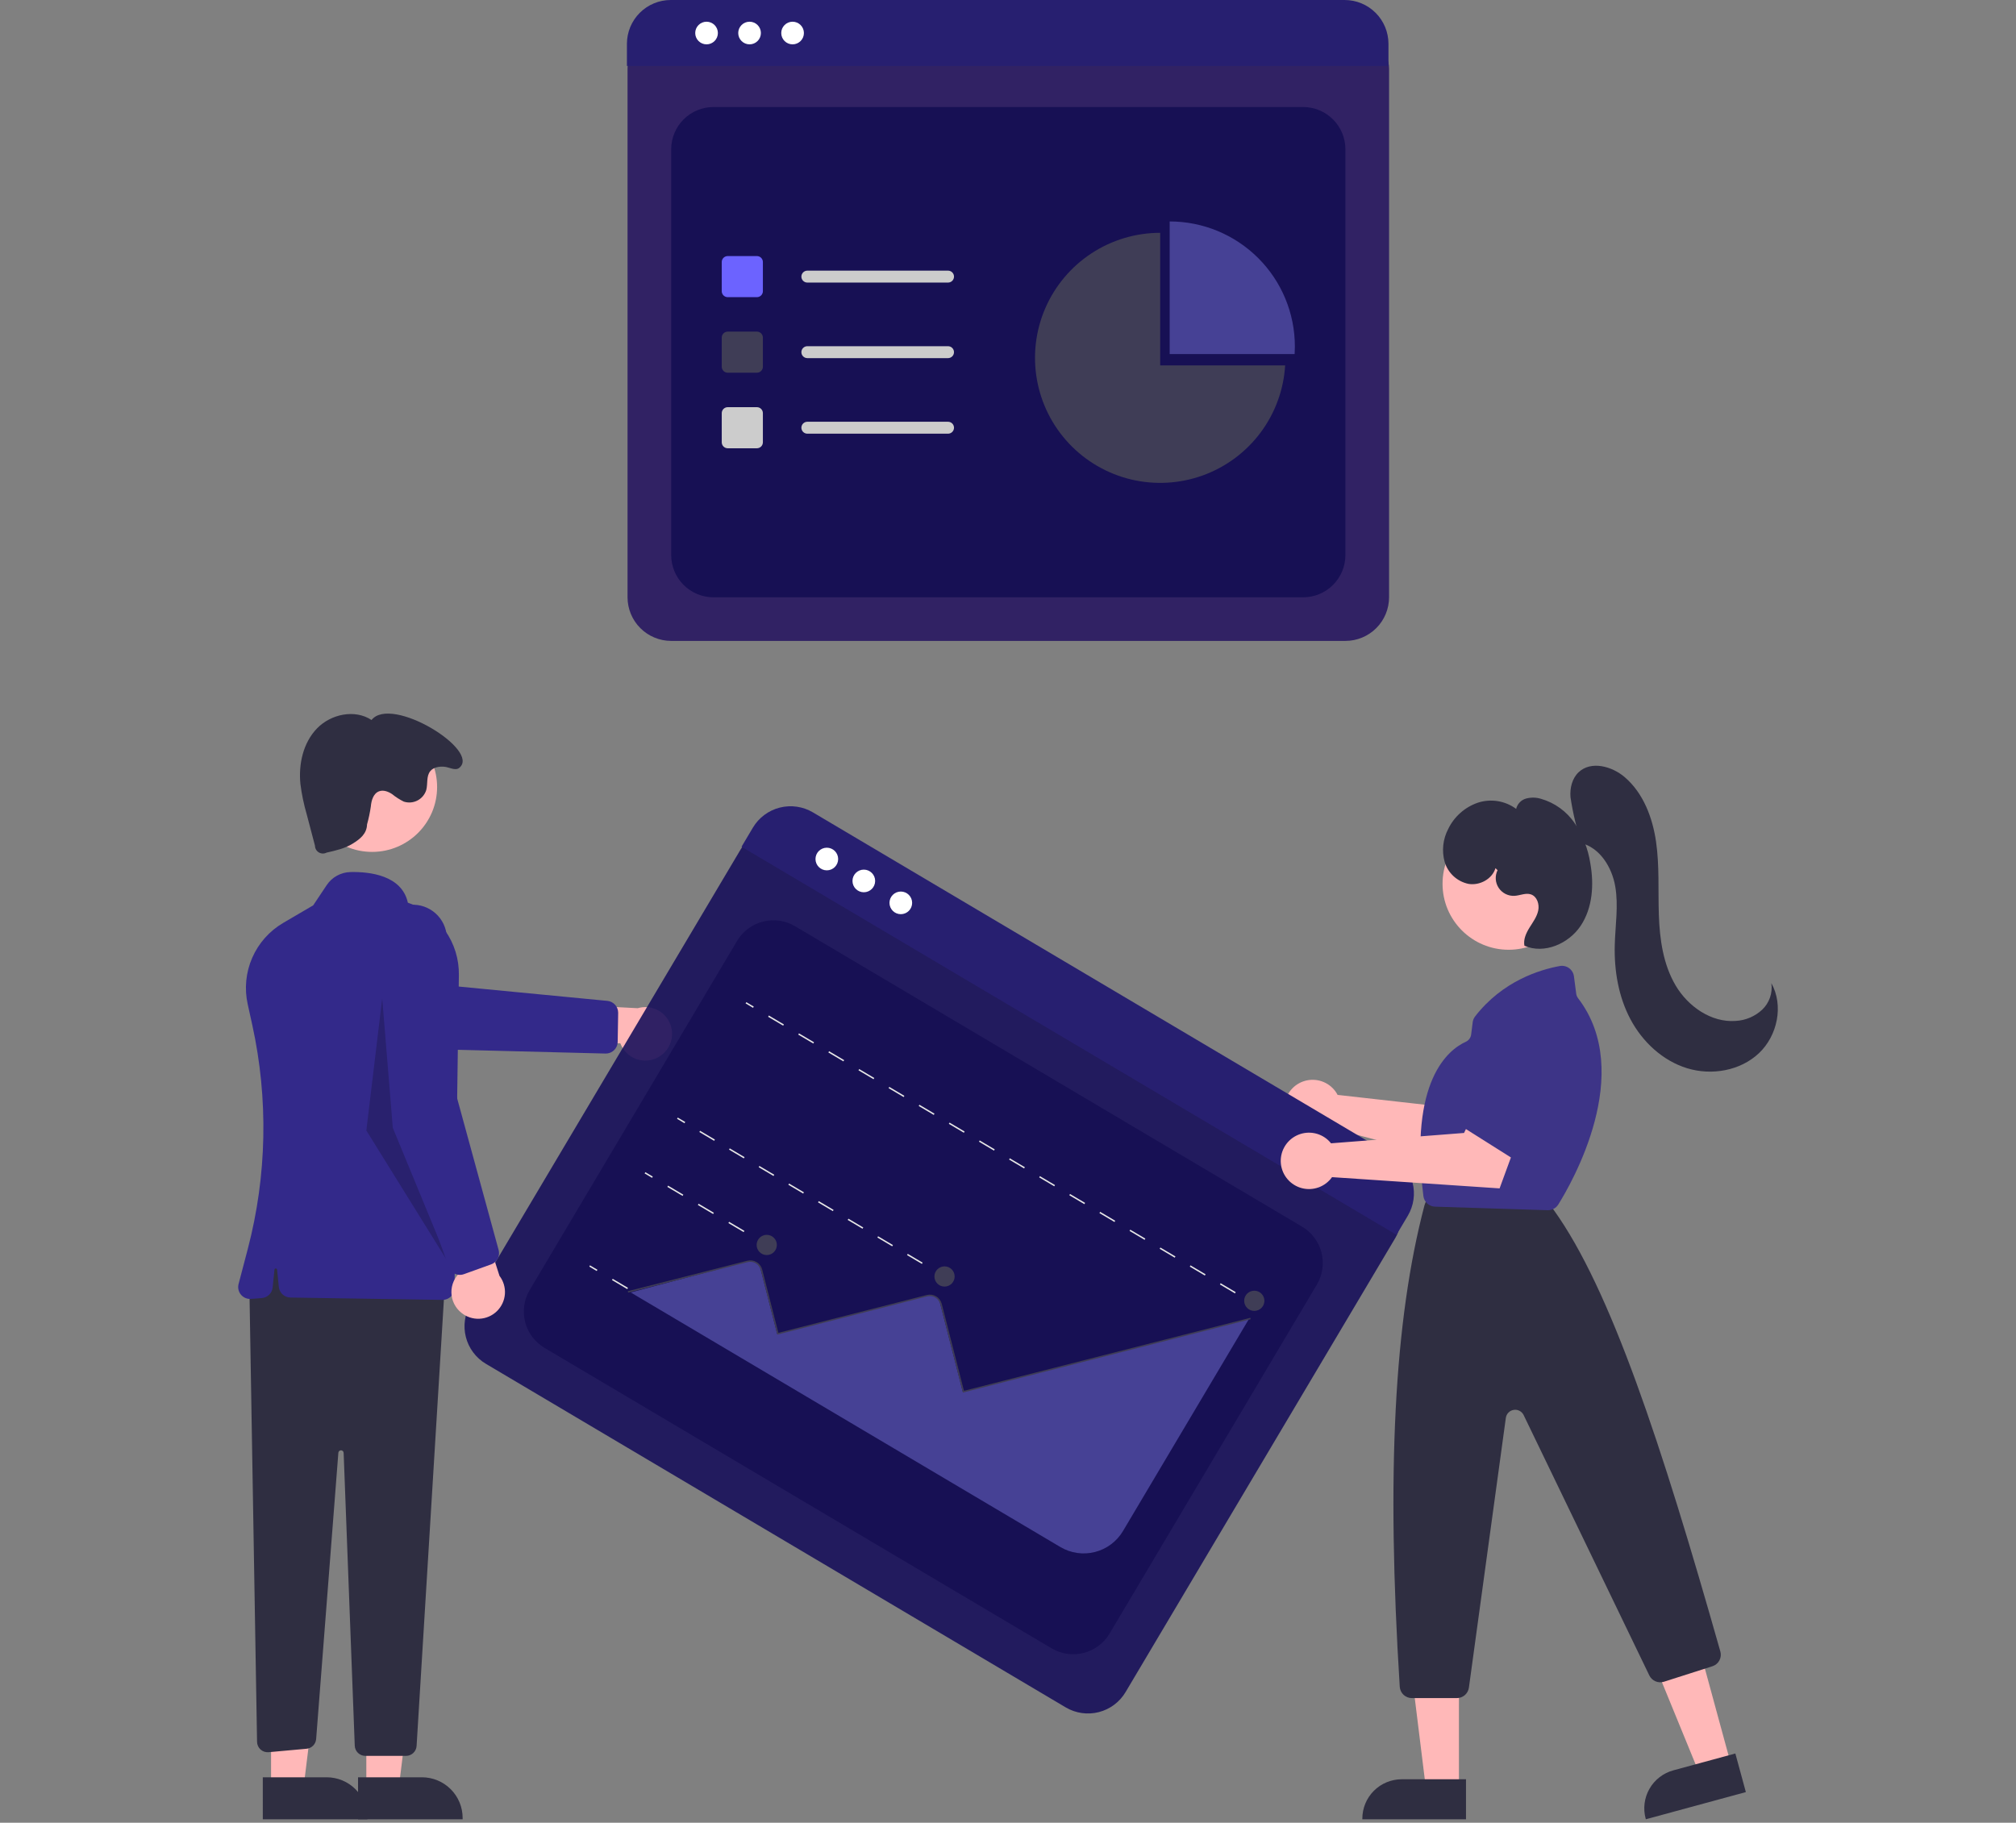 <svg width="564" height="510" viewBox="0 0 564 510" fill="none" xmlns="http://www.w3.org/2000/svg">
<rect x="0" y="0" width="564" height="510" fill="#808080" stroke="none"/>
<g clip-path="url(#clip0_7_2)">
<path d="M376.396 179.33H187.775C184.538 179.326 181.433 178.04 179.144 175.753C176.854 173.466 175.566 170.365 175.563 167.13V19.145C175.565 16.775 176.509 14.504 178.186 12.828C179.863 11.153 182.138 10.21 184.51 10.207H379.507C381.92 10.21 384.233 11.169 385.94 12.873C387.646 14.578 388.606 16.889 388.609 19.299V167.13C388.605 170.365 387.317 173.466 385.028 175.753C382.738 178.04 379.634 179.326 376.396 179.33Z" fill="#312264"/>
<path d="M199.618 167.13H364.553C367.694 167.13 370.706 165.884 372.927 163.666C375.148 161.447 376.396 158.438 376.396 155.301V41.774C376.396 38.636 375.148 35.627 372.927 33.409C370.706 31.19 367.694 29.944 364.553 29.944H199.618C196.477 29.944 193.465 31.19 191.244 33.409C189.023 35.627 187.775 38.636 187.775 41.774V155.301C187.775 158.438 189.023 161.447 191.244 163.666C193.465 165.884 196.477 167.13 199.618 167.13Z" fill="#171054"/>
<path d="M388.439 18.447H175.391V12.236C175.396 8.991 176.689 5.88 178.987 3.586C181.285 1.292 184.4 0.003 187.648 0H376.182C379.43 0.003 382.545 1.292 384.843 3.586C387.141 5.88 388.434 8.991 388.439 12.236V18.447Z" fill="#271F70"/>
<path d="M197.667 12.409C199.418 12.409 200.837 10.991 200.837 9.242C200.837 7.493 199.418 6.075 197.667 6.075C195.916 6.075 194.496 7.493 194.496 9.242C194.496 10.991 195.916 12.409 197.667 12.409Z" fill="white"/>
<path d="M209.701 12.409C211.452 12.409 212.871 10.991 212.871 9.242C212.871 7.493 211.452 6.075 209.701 6.075C207.95 6.075 206.53 7.493 206.53 9.242C206.53 10.991 207.95 12.409 209.701 12.409Z" fill="white"/>
<path d="M221.735 12.409C223.486 12.409 224.905 10.991 224.905 9.242C224.905 7.493 223.486 6.075 221.735 6.075C219.984 6.075 218.564 7.493 218.564 9.242C218.564 10.991 219.984 12.409 221.735 12.409Z" fill="white"/>
<path d="M211.755 83.145H203.587C203.144 83.145 202.719 82.969 202.406 82.656C202.093 82.343 201.917 81.919 201.916 81.476V73.317C201.917 72.874 202.093 72.45 202.406 72.137C202.719 71.824 203.144 71.648 203.587 71.648H211.755C212.198 71.648 212.623 71.824 212.936 72.137C213.249 72.45 213.426 72.874 213.426 73.317V81.476C213.426 81.919 213.249 82.343 212.936 82.656C212.623 82.969 212.198 83.145 211.755 83.145Z" fill="#6C63FF"/>
<path d="M211.755 104.286H203.587C203.144 104.286 202.719 104.11 202.406 103.797C202.093 103.484 201.917 103.06 201.916 102.617V94.457C201.917 94.015 202.093 93.591 202.406 93.278C202.719 92.965 203.144 92.789 203.587 92.788H211.755C212.198 92.789 212.623 92.965 212.936 93.278C213.249 93.591 213.426 94.015 213.426 94.457V102.617C213.426 103.06 213.249 103.484 212.936 103.797C212.623 104.11 212.198 104.286 211.755 104.286Z" fill="#3F3D56"/>
<path d="M211.755 125.427H203.587C203.144 125.426 202.719 125.25 202.406 124.937C202.093 124.624 201.917 124.2 201.916 123.758V115.598C201.917 115.156 202.093 114.731 202.406 114.419C202.719 114.106 203.144 113.93 203.587 113.929H211.755C212.198 113.93 212.623 114.106 212.936 114.419C213.249 114.731 213.426 115.156 213.426 115.598V123.758C213.426 124.2 213.249 124.624 212.936 124.937C212.623 125.25 212.198 125.426 211.755 125.427Z" fill="#CCCCCC"/>
<path d="M265.221 79.066H225.864C225.422 79.065 224.998 78.888 224.685 78.575C224.373 78.263 224.197 77.838 224.197 77.397C224.197 76.954 224.373 76.531 224.685 76.218C224.998 75.905 225.422 75.728 225.864 75.728H265.221C265.441 75.727 265.658 75.77 265.862 75.853C266.065 75.937 266.249 76.06 266.405 76.215C266.56 76.37 266.684 76.554 266.768 76.757C266.852 76.96 266.895 77.177 266.895 77.397C266.895 77.616 266.852 77.833 266.768 78.036C266.684 78.239 266.56 78.423 266.405 78.578C266.249 78.733 266.065 78.856 265.862 78.939C265.658 79.023 265.441 79.066 265.221 79.066Z" fill="#CCCCCC"/>
<path d="M265.221 100.206H225.864C225.422 100.205 224.998 100.029 224.685 99.716C224.373 99.403 224.197 98.979 224.197 98.537C224.197 98.095 224.373 97.671 224.685 97.358C224.998 97.045 225.422 96.869 225.864 96.868H265.221C265.664 96.868 266.089 97.044 266.402 97.357C266.716 97.67 266.892 98.094 266.892 98.537C266.892 98.98 266.716 99.404 266.402 99.717C266.089 100.03 265.664 100.206 265.221 100.206Z" fill="#CCCCCC"/>
<path d="M265.221 121.347H225.864C225.422 121.346 224.998 121.17 224.685 120.857C224.373 120.544 224.197 120.12 224.197 119.678C224.197 119.236 224.373 118.812 224.685 118.499C224.998 118.186 225.422 118.01 225.864 118.009H265.221C265.441 118.008 265.658 118.051 265.862 118.135C266.065 118.219 266.249 118.341 266.405 118.497C266.56 118.652 266.684 118.836 266.768 119.038C266.852 119.241 266.895 119.458 266.895 119.678C266.895 119.897 266.852 120.115 266.768 120.317C266.684 120.52 266.56 120.704 266.405 120.859C266.249 121.014 266.065 121.137 265.862 121.221C265.658 121.305 265.441 121.347 265.221 121.347Z" fill="#CCCCCC"/>
<path d="M362.19 99.067C362.232 98.366 362.255 97.659 362.255 96.947C362.255 87.668 358.565 78.77 351.997 72.209C345.429 65.648 336.521 61.962 327.233 61.962V99.067H362.19Z" fill="#464195"/>
<path d="M324.58 102.248V65.143C317.743 65.142 311.056 67.141 305.343 70.891C299.63 74.642 295.141 79.981 292.429 86.25C289.717 92.519 288.901 99.443 290.082 106.17C291.263 112.896 294.388 119.13 299.074 124.104C303.759 129.077 309.799 132.571 316.448 134.157C323.098 135.742 330.067 135.348 336.495 133.025C342.924 130.701 348.531 126.548 352.625 121.08C356.72 115.611 359.122 109.064 359.536 102.248H324.58Z" fill="#3F3D56"/>
<path d="M373.55 305.3C373.797 305.635 374.017 305.989 374.209 306.358L411.3 310.525L416.695 303.244L428.759 309.94L418.139 327.625L372.697 315.712C371.541 316.823 370.073 317.555 368.49 317.812C366.907 318.07 365.283 317.839 363.834 317.152C362.385 316.464 361.179 315.353 360.378 313.964C359.577 312.576 359.218 310.977 359.349 309.38C359.48 307.783 360.094 306.264 361.111 305.024C362.127 303.784 363.497 302.883 365.039 302.44C366.58 301.997 368.22 302.034 369.741 302.545C371.261 303.055 372.59 304.016 373.55 305.3Z" fill="#FFB8B8"/>
<path d="M184.29 295.734C183.352 296.285 182.304 296.624 181.221 296.726C180.138 296.829 179.045 296.693 178.02 296.328C176.995 295.963 176.063 295.379 175.288 294.615C174.514 293.851 173.917 292.927 173.539 291.908L147.095 292.459L154.421 280.842L178.409 282.1C180.166 281.579 182.052 281.719 183.711 282.495C185.37 283.271 186.687 284.627 187.412 286.308C188.137 287.989 188.219 289.876 187.644 291.614C187.068 293.351 185.875 294.817 184.29 295.734Z" fill="#FFB8B8"/>
<path d="M172.668 292.409C172.458 293.109 172.023 293.721 171.431 294.15C170.838 294.58 170.121 294.802 169.39 294.785L120.993 293.557L77.171 280.596C75.965 280.239 74.843 279.647 73.868 278.853C72.893 278.059 72.086 277.08 71.494 275.971C70.902 274.863 70.536 273.648 70.418 272.398C70.3 271.147 70.432 269.885 70.807 268.686C71.181 267.487 71.79 266.374 72.599 265.412C73.408 264.45 74.4 263.658 75.518 263.083C76.636 262.508 77.858 262.16 79.111 262.06C80.365 261.96 81.626 262.111 82.821 262.502L122.412 275.469L169.931 280.05C170.763 280.134 171.534 280.527 172.091 281.15C172.648 281.773 172.951 282.583 172.941 283.418L172.804 291.515C172.799 291.818 172.753 292.118 172.668 292.409Z" fill="#33298A"/>
<path d="M102.483 500.251L111.557 500.25L115.874 465.287L102.481 465.288L102.483 500.251Z" fill="#FFB8B8"/>
<path d="M100.168 497.291L118.038 497.29H118.039C119.535 497.29 121.015 497.584 122.397 498.156C123.779 498.728 125.034 499.566 126.092 500.622C127.149 501.678 127.988 502.932 128.561 504.313C129.133 505.693 129.427 507.172 129.427 508.666V509.036L100.169 509.037L100.168 497.291Z" fill="#2F2E41"/>
<path d="M75.837 500.251L84.911 500.25L89.228 465.287L75.836 465.288L75.837 500.251Z" fill="#FFB8B8"/>
<path d="M73.522 497.291L91.393 497.29H91.393C92.889 497.29 94.37 497.584 95.751 498.156C97.133 498.728 98.389 499.566 99.446 500.622C100.504 501.678 101.343 502.932 101.915 504.313C102.487 505.693 102.782 507.172 102.782 508.666V509.036L73.523 509.037L73.522 497.291Z" fill="#2F2E41"/>
<path d="M69.747 358.953L71.914 487.375C71.921 487.782 72.012 488.183 72.181 488.553C72.35 488.923 72.593 489.254 72.896 489.526C73.199 489.798 73.555 490.004 73.942 490.132C74.328 490.26 74.737 490.308 75.142 490.271L85.761 489.306C86.457 489.243 87.109 488.936 87.6 488.438C88.091 487.941 88.39 487.286 88.445 486.59L94.661 406.484C94.675 406.296 94.762 406.12 94.901 405.993C95.041 405.867 95.225 405.798 95.413 405.802C95.602 405.805 95.783 405.881 95.918 406.013C96.052 406.146 96.131 406.324 96.138 406.513L99.246 488.453C99.275 489.217 99.599 489.941 100.151 490.471C100.702 491.002 101.438 491.298 102.204 491.298H113.592C114.346 491.298 115.071 491.011 115.621 490.495C116.17 489.979 116.501 489.273 116.547 488.521L124.519 358.214L77.149 346.384L69.747 358.953Z" fill="#2F2E41"/>
<path d="M104.106 238.366C114.146 238.366 122.285 230.236 122.285 220.207C122.285 210.178 114.146 202.048 104.106 202.048C94.066 202.048 85.927 210.178 85.927 220.207C85.927 230.236 94.066 238.366 104.106 238.366Z" fill="#FFB8B8"/>
<path d="M123.822 363.714C123.804 363.714 123.787 363.714 123.769 363.714L81.261 363.06C80.444 363.048 79.66 362.735 79.058 362.183C78.457 361.631 78.079 360.877 77.998 360.064L77.517 355.256C77.508 355.165 77.465 355.081 77.397 355.019C77.329 354.958 77.241 354.924 77.149 354.924C77.057 354.924 76.969 354.958 76.9 355.019C76.832 355.081 76.79 355.165 76.781 355.256L76.283 360.223C76.206 361 75.857 361.725 75.298 362.271C74.739 362.817 74.004 363.149 73.225 363.208L70.221 363.439C69.691 363.48 69.16 363.394 68.67 363.188C68.181 362.981 67.748 362.661 67.408 362.254C67.068 361.847 66.83 361.364 66.714 360.847C66.599 360.329 66.609 359.791 66.743 359.278L69.33 349.427C74.682 328.953 75.113 307.504 70.587 286.833L69.301 280.992C68.332 276.629 68.776 272.071 70.568 267.976C72.36 263.881 75.407 260.461 79.271 258.208L87.621 253.319L91.409 247.643C92.142 246.547 93.128 245.644 94.285 245.011C95.442 244.377 96.734 244.032 98.053 244.003C103.338 243.888 112.402 244.854 114.105 252.573C118.326 254.013 121.981 256.753 124.545 260.398C127.109 264.044 128.451 268.407 128.377 272.862L127.151 360.433C127.138 361.307 126.782 362.141 126.16 362.755C125.537 363.369 124.697 363.714 123.822 363.714Z" fill="#33298A"/>
<path d="M102.684 230.675C102.61 233.242 100.826 234.727 98.635 236.071C96.445 237.416 93.884 237.999 91.376 238.561C91.039 238.74 90.662 238.829 90.28 238.82C89.899 238.81 89.526 238.703 89.199 238.508C88.871 238.313 88.599 238.037 88.409 237.706C88.22 237.376 88.118 237.002 88.115 236.621L85.815 227.879C85.001 225.087 84.408 222.235 84.043 219.349C83.489 213.797 84.806 207.825 88.686 203.811C92.565 199.796 99.293 198.37 103.942 201.463C109.458 194.425 134.675 209.975 128.455 214.87C127.348 215.741 125.657 214.639 124.252 214.532C122.847 214.425 121.273 214.672 120.381 215.761C119.215 217.184 119.723 219.303 119.243 221.078C119.044 221.702 118.723 222.281 118.3 222.781C117.876 223.281 117.357 223.693 116.773 223.992C116.19 224.29 115.552 224.471 114.899 224.523C114.245 224.574 113.587 224.496 112.963 224.293C111.802 223.721 110.71 223.019 109.707 222.201C108.629 221.484 107.268 220.955 106.055 221.407C104.456 222.003 103.889 223.958 103.744 225.656C103.5 227.35 103.146 229.027 102.684 230.675Z" fill="#2F2E41"/>
<path opacity="0.2" d="M106.93 279.344L109.89 315.572L125.434 353.28L102.489 316.312L106.93 279.344Z" fill="black"/>
<path d="M298.15 477.734L135.929 381.597C133.146 379.944 131.133 377.255 130.333 374.122C129.532 370.988 130.008 367.665 131.657 364.881L207.245 237.608C208.458 235.572 210.43 234.099 212.728 233.512C215.026 232.926 217.464 233.275 219.505 234.481L387.21 333.868C389.284 335.1 390.784 337.104 391.381 339.439C391.978 341.775 391.623 344.252 390.394 346.326L314.884 473.466C313.229 476.246 310.537 478.257 307.4 479.057C304.263 479.857 300.936 479.381 298.15 477.734Z" fill="#170F5A" fill-opacity="0.89"/>
<path d="M152.345 377.141L294.196 461.206C296.897 462.807 300.124 463.27 303.167 462.494C306.211 461.718 308.821 459.766 310.423 457.068L368.411 359.431C370.013 356.732 370.477 353.508 369.7 350.469C368.924 347.429 366.97 344.821 364.268 343.221L222.418 259.156C219.716 257.555 216.489 257.092 213.446 257.868C210.403 258.644 207.793 260.596 206.19 263.294L148.203 360.931C146.6 363.63 146.136 366.854 146.913 369.893C147.69 372.933 149.644 375.541 152.345 377.141Z" fill="#171054"/>
<path d="M390.683 345.507L207.454 236.921L210.627 231.579C212.288 228.79 214.989 226.774 218.137 225.972C221.285 225.171 224.623 225.649 227.418 227.303L389.564 323.394C392.356 325.052 394.377 327.749 395.181 330.893C395.986 334.037 395.509 337.372 393.855 340.165L390.683 345.507Z" fill="#271F70"/>
<path d="M231.314 243.524C233.065 243.524 234.484 242.106 234.484 240.357C234.484 238.608 233.065 237.19 231.314 237.19C229.563 237.19 228.143 238.608 228.143 240.357C228.143 242.106 229.563 243.524 231.314 243.524Z" fill="white"/>
<path d="M241.664 249.658C243.415 249.658 244.834 248.24 244.834 246.491C244.834 244.742 243.415 243.324 241.664 243.324C239.913 243.324 238.493 244.742 238.493 246.491C238.493 248.24 239.913 249.658 241.664 249.658Z" fill="white"/>
<path d="M252.013 255.791C253.764 255.791 255.184 254.373 255.184 252.624C255.184 250.875 253.764 249.457 252.013 249.457C250.262 249.457 248.843 250.875 248.843 252.624C248.843 254.373 250.262 255.791 252.013 255.791Z" fill="white"/>
<path d="M349.914 364.043L349.708 364.39L351.794 365.626L352 365.279L349.914 364.043Z" fill="#E6E6E6"/>
<path d="M345.495 361.893L341.282 359.396L341.488 359.049L345.701 361.546L345.495 361.893ZM337.069 356.899L332.856 354.403L333.062 354.055L337.275 356.552L337.069 356.899ZM328.643 351.906L324.43 349.409L324.636 349.062L328.849 351.559L328.643 351.906ZM320.216 346.912L316.003 344.415L316.209 344.068L320.423 346.565L320.216 346.912ZM311.79 341.919L307.577 339.422L307.783 339.074L311.996 341.571L311.79 341.919ZM303.364 336.925L299.151 334.428L299.357 334.081L303.57 336.578L303.364 336.925ZM294.938 331.931L290.724 329.434L290.931 329.087L295.144 331.584L294.938 331.931ZM286.511 326.938L282.298 324.441L282.504 324.094L286.718 326.59L286.511 326.938ZM278.085 321.944L273.872 319.447L274.078 319.1L278.291 321.597L278.085 321.944ZM269.659 316.95L265.446 314.454L265.652 314.106L269.865 316.603L269.659 316.95ZM261.232 311.957L257.019 309.46L257.226 309.113L261.439 311.61L261.232 311.957ZM252.806 306.963L248.593 304.466L248.799 304.119L253.012 306.616L252.806 306.963ZM244.38 301.97L240.167 299.473L240.373 299.125L244.586 301.622L244.38 301.97ZM235.954 296.976L231.74 294.479L231.947 294.132L236.16 296.629L235.954 296.976ZM227.527 291.982L223.314 289.485L223.521 289.138L227.734 291.635L227.527 291.982ZM219.101 286.989L214.888 284.492L215.094 284.145L219.307 286.641L219.101 286.989Z" fill="#E6E6E6"/>
<path d="M208.796 280.412L208.589 280.759L210.675 281.995L210.881 281.648L208.796 280.412Z" fill="#E6E6E6"/>
<path d="M262.263 355.753L262.057 356.101L264.142 357.337L264.348 356.989L262.263 355.753Z" fill="#E6E6E6"/>
<path d="M257.906 353.641L253.756 351.181L253.962 350.834L258.112 353.294L257.906 353.641ZM249.605 348.721L245.455 346.262L245.661 345.915L249.811 348.374L249.605 348.721ZM241.304 343.802L237.153 341.342L237.36 340.995L241.51 343.455L241.304 343.802ZM233.003 338.883L228.852 336.423L229.059 336.076L233.209 338.535L233.003 338.883ZM224.702 333.963L220.551 331.503L220.757 331.156L224.908 333.616L224.702 333.963ZM216.401 329.044L212.25 326.584L212.456 326.237L216.607 328.696L216.401 329.044ZM208.099 324.124L203.949 321.664L204.155 321.317L208.306 323.777L208.099 324.124ZM199.798 319.205L195.648 316.745L195.854 316.398L200.005 318.857L199.798 319.205Z" fill="#E6E6E6"/>
<path d="M189.618 312.702L189.412 313.049L191.497 314.285L191.704 313.938L189.618 312.702Z" fill="#E6E6E6"/>
<path d="M212.523 346.93L212.316 347.277L214.402 348.513L214.608 348.166L212.523 346.93Z" fill="#E6E6E6"/>
<path d="M208.046 344.747L203.776 342.216L203.982 341.869L208.252 344.399L208.046 344.747ZM199.505 339.685L195.235 337.155L195.441 336.807L199.712 339.338L199.505 339.685ZM190.965 334.624L186.694 332.093L186.901 331.746L191.171 334.277L190.965 334.624Z" fill="#E6E6E6"/>
<path d="M180.545 327.979L180.339 328.327L182.424 329.562L182.63 329.215L180.545 327.979Z" fill="#E6E6E6"/>
<path d="M197.039 373.001L196.833 373.348L198.918 374.584L199.124 374.237L197.039 373.001Z" fill="#E6E6E6"/>
<path d="M192.562 370.818L188.292 368.287L188.498 367.94L192.768 370.47L192.562 370.818ZM184.022 365.756L179.751 363.225L179.958 362.878L184.228 365.409L184.022 365.756ZM175.481 360.695L171.211 358.164L171.417 357.817L175.687 360.348L175.481 360.695Z" fill="#E6E6E6"/>
<path d="M165.061 354.05L164.855 354.397L166.94 355.633L167.147 355.286L165.061 354.05Z" fill="#E6E6E6"/>
<path d="M176.455 361.632L296.664 432.871C299.576 434.593 303.053 435.09 306.333 434.254C309.612 433.417 312.425 431.316 314.155 428.411L349.278 369.272L349.036 369.138L269.347 389.457L263.034 364.767C262.919 364.31 262.699 363.887 262.393 363.529C262.086 363.172 261.701 362.89 261.267 362.706C260.604 362.439 259.871 362.398 259.182 362.589L217.421 373.236L212.805 355.184C212.705 354.795 212.53 354.428 212.289 354.106C212.048 353.785 211.745 353.513 211.399 353.308C211.053 353.103 210.67 352.968 210.271 352.911C209.873 352.854 209.467 352.875 209.077 352.975C208.795 353.05 181.621 360.242 176.455 361.632Z" fill="#464195"/>
<path d="M175.736 361.675L175.636 361.284L209.054 352.762C209.937 352.538 210.872 352.673 211.656 353.137C212.439 353.601 213.006 354.357 213.232 355.238L217.755 372.935L259.283 362.345C260.166 362.121 261.102 362.255 261.885 362.72C262.668 363.184 263.235 363.94 263.462 364.821L269.681 389.156L349.785 368.729L349.885 369.12L269.389 389.647L263.07 364.921C262.972 364.535 262.798 364.173 262.56 363.855C262.321 363.537 262.022 363.268 261.68 363.066C261.337 362.863 260.958 362.729 260.564 362.673C260.17 362.616 259.769 362.638 259.383 362.736L217.463 373.426L212.841 355.338C212.641 354.561 212.141 353.894 211.449 353.484C210.758 353.075 209.933 352.956 209.154 353.153L175.736 361.675Z" fill="#3F3D56"/>
<path d="M214.505 351.166C216.067 351.166 217.334 349.9 217.334 348.34C217.334 346.779 216.067 345.514 214.505 345.514C212.942 345.514 211.676 346.779 211.676 348.34C211.676 349.9 212.942 351.166 214.505 351.166Z" fill="#3F3D56"/>
<path d="M264.245 359.989C265.808 359.989 267.074 358.724 267.074 357.163C267.074 355.602 265.808 354.337 264.245 354.337C262.683 354.337 261.416 355.602 261.416 357.163C261.416 358.724 262.683 359.989 264.245 359.989Z" fill="#3F3D56"/>
<path d="M350.902 366.795C352.465 366.795 353.731 365.529 353.731 363.969C353.731 362.408 352.465 361.143 350.902 361.143C349.34 361.143 348.073 362.408 348.073 363.969C348.073 365.529 349.34 366.795 350.902 366.795Z" fill="#3F3D56"/>
<path d="M129.068 367.321C128.22 366.641 127.531 365.783 127.051 364.808C126.57 363.832 126.309 362.764 126.287 361.677C126.264 360.591 126.481 359.512 126.921 358.518C127.361 357.524 128.014 356.638 128.833 355.923L118.931 331.424L132.403 334.142L139.741 356.99C140.852 358.445 141.39 360.257 141.253 362.082C141.116 363.906 140.314 365.618 138.999 366.891C137.683 368.165 135.945 368.912 134.115 368.991C132.285 369.07 130.489 368.476 129.068 367.321Z" fill="#FFB8B8"/>
<path d="M128.904 356.707C128.174 356.759 127.447 356.57 126.835 356.17C126.223 355.769 125.76 355.178 125.517 354.489L109.487 308.857L106.061 263.332C105.967 262.08 106.123 260.821 106.52 259.628C106.917 258.436 107.547 257.335 108.374 256.389C109.201 255.442 110.208 254.669 111.337 254.115C112.465 253.561 113.693 253.236 114.948 253.16C116.204 253.084 117.462 253.258 118.649 253.672C119.836 254.086 120.93 254.732 121.865 255.572C122.8 256.411 123.559 257.429 124.097 258.564C124.636 259.699 124.943 260.93 125 262.185L126.918 303.761L139.499 349.764C139.716 350.571 139.622 351.43 139.236 352.171C138.851 352.913 138.201 353.484 137.416 353.771L129.789 356.516C129.504 356.619 129.206 356.683 128.904 356.707Z" fill="#33298A"/>
<path d="M426.123 316.274C425.824 316.143 425.546 315.969 425.297 315.759L410.389 303.215C410.031 302.913 409.739 302.541 409.532 302.121C409.325 301.701 409.208 301.243 409.187 300.775C409.167 300.307 409.244 299.841 409.413 299.404C409.583 298.968 409.841 298.571 410.171 298.24L423.699 284.671C424.267 284.096 425.023 283.745 425.829 283.681C426.635 283.617 427.437 283.844 428.089 284.322L438.319 291.742C438.957 292.206 439.413 292.877 439.609 293.641C439.805 294.405 439.727 295.213 439.39 295.926L430.54 314.618C430.164 315.413 429.492 316.031 428.667 316.34C427.843 316.649 426.93 316.625 426.123 316.274Z" fill="#6C63FF"/>
<path d="M484.267 493.692L475.364 496.112L461.783 462.958L474.924 459.387L484.267 493.692Z" fill="#FFB8B8"/>
<path d="M468.133 495.348L485.483 490.632L488.425 501.432L460.442 509.037L460.394 508.858C459.626 506.041 460.011 503.035 461.462 500.502C462.914 497.968 465.313 496.114 468.133 495.348Z" fill="#2F2E41"/>
<path d="M408.153 500.478L398.926 500.478L394.536 464.926L408.155 464.926L408.153 500.478Z" fill="#FFB8B8"/>
<path d="M392.15 497.844H410.131V509.036H381.131V508.851C381.131 505.932 382.292 503.132 384.358 501.068C386.425 499.004 389.227 497.844 392.15 497.844Z" fill="#2F2E41"/>
<path d="M422.053 265.746C432.263 265.746 440.539 257.479 440.539 247.281C440.539 237.082 432.263 228.815 422.053 228.815C411.844 228.815 403.568 237.082 403.568 247.281C403.568 257.479 411.844 265.746 422.053 265.746Z" fill="#FFB8B8"/>
<path d="M407.589 475.13H394.979C394.117 475.128 393.288 474.799 392.66 474.21C392.032 473.62 391.651 472.814 391.596 471.955C387.838 412.29 390.036 369.49 398.512 337.264C398.549 337.123 398.595 336.985 398.649 336.849L399.325 335.163C399.574 334.534 400.008 333.994 400.569 333.615C401.13 333.235 401.792 333.034 402.469 333.036H428.399C428.888 333.035 429.371 333.141 429.815 333.345C430.259 333.549 430.653 333.846 430.971 334.217L434.493 338.322C434.561 338.402 434.626 338.484 434.688 338.57C450.569 360.692 464.801 403.943 481.285 462.077C481.528 462.922 481.432 463.828 481.016 464.603C480.6 465.378 479.897 465.96 479.058 466.225L465.507 470.556C464.729 470.801 463.889 470.759 463.14 470.437C462.39 470.115 461.782 469.535 461.424 468.803L426.259 395.946C426.013 395.437 425.61 395.021 425.108 394.758C424.607 394.496 424.034 394.402 423.475 394.491C422.916 394.579 422.401 394.844 422.004 395.248C421.608 395.652 421.353 396.173 421.276 396.733L410.944 472.205C410.831 473.014 410.429 473.755 409.813 474.293C409.196 474.83 408.407 475.127 407.589 475.13Z" fill="#2F2E41"/>
<path d="M433.071 338.622C433.036 338.622 433 338.622 432.965 338.621L401.468 337.628C400.658 337.605 399.884 337.292 399.286 336.746C398.688 336.201 398.306 335.458 398.21 334.655C394.218 302.371 405.168 293.722 410.061 291.502C410.47 291.318 410.824 291.031 411.09 290.67C411.355 290.308 411.522 289.885 411.575 289.44L411.999 286.056C412.071 285.458 412.302 284.891 412.668 284.413C420.34 274.485 430.816 271.306 436.378 270.295C436.829 270.214 437.292 270.225 437.738 270.329C438.185 270.432 438.606 270.625 438.976 270.895C439.345 271.166 439.656 271.509 439.889 271.903C440.122 272.297 440.272 272.735 440.33 273.189L440.965 278.048C441.029 278.511 441.214 278.95 441.501 279.32C457.502 300.214 439.677 331.065 435.941 337.037C435.636 337.522 435.212 337.922 434.71 338.199C434.209 338.476 433.645 338.622 433.071 338.622Z" fill="#3D3487"/>
<path d="M442.392 235.796C441.019 231.639 440.006 227.371 439.363 223.041C439.161 220.519 439.807 217.807 441.645 216.067C445.085 212.811 450.93 214.362 454.527 217.443C459.726 221.896 462.319 228.739 463.299 235.51C464.279 242.28 463.848 249.165 464.084 256.002C464.32 262.839 465.299 269.869 468.788 275.756C472.277 281.642 478.752 286.16 485.582 285.659C488.339 285.511 490.957 284.402 492.981 282.527C493.975 281.583 494.728 280.414 495.176 279.119C495.624 277.825 495.755 276.441 495.558 275.085C499.049 281.33 497.279 289.792 492.072 294.701C486.865 299.61 478.856 300.997 472.011 298.902C465.165 296.806 459.531 291.551 456.166 285.238C452.801 278.926 451.568 271.633 451.747 264.484C451.884 258.993 452.818 253.458 451.889 248.045C450.961 242.632 447.569 237.135 442.221 235.861L442.392 235.796Z" fill="#2F2E41"/>
<path d="M418.376 242.913C417.464 245.956 413.977 247.832 410.839 247.317C409.278 246.993 407.833 246.252 406.658 245.174C405.484 244.095 404.624 242.719 404.169 241.192C403.307 238.097 403.66 234.791 405.155 231.947C405.979 230.243 407.132 228.718 408.547 227.459C409.962 226.2 411.611 225.232 413.401 224.611C415.201 224.015 417.118 223.86 418.991 224.159C420.863 224.457 422.636 225.201 424.161 226.328C424.323 225.644 424.665 225.016 425.151 224.509C425.637 224.001 426.249 223.632 426.926 223.439C428.288 223.073 429.725 223.094 431.075 223.5C434.967 224.608 438.339 227.059 440.592 230.416C442.816 233.763 444.287 237.552 444.905 241.522C445.966 247.475 445.575 253.98 442.228 259.019C438.88 264.057 432.033 267.032 426.477 264.63C426.131 262.861 426.951 261.08 427.901 259.547C428.85 258.014 429.975 256.521 430.34 254.755C430.705 252.99 430.006 250.831 428.296 250.254C426.838 249.761 425.283 250.559 423.747 250.655C422.874 250.71 422.003 250.535 421.219 250.147C420.436 249.759 419.769 249.172 419.284 248.445C418.8 247.718 418.515 246.877 418.459 246.005C418.403 245.134 418.577 244.263 418.964 243.48L418.376 242.913Z" fill="#2F2E41"/>
<path d="M371.526 318.984C371.832 319.266 372.115 319.572 372.373 319.899L409.586 317.006L413.509 308.84L426.621 313.145L419.529 332.513L372.653 329.37C371.727 330.678 370.424 331.674 368.918 332.225C367.412 332.775 365.773 332.855 364.22 332.453C362.668 332.05 361.274 331.186 360.226 329.973C359.177 328.761 358.523 327.258 358.35 325.665C358.177 324.072 358.494 322.464 359.258 321.055C360.022 319.646 361.197 318.503 362.628 317.778C364.058 317.053 365.676 316.78 367.265 316.995C368.855 317.21 370.341 317.904 371.526 318.984Z" fill="#FFB8B8"/>
<path d="M426.419 326.045C426.105 325.956 425.806 325.822 425.53 325.648L409.05 315.25C408.654 315 408.314 314.67 408.052 314.283C407.79 313.895 407.611 313.457 407.527 312.996C407.443 312.536 407.456 312.063 407.564 311.608C407.672 311.152 407.874 310.724 408.156 310.351L419.706 295.067C420.191 294.421 420.892 293.97 421.681 293.796C422.471 293.623 423.296 293.739 424.007 294.124L435.154 300.082C435.85 300.455 436.394 301.058 436.692 301.788C436.99 302.518 437.024 303.329 436.787 304.081L430.569 323.803C430.305 324.642 429.723 325.346 428.949 325.764C428.174 326.182 427.267 326.283 426.419 326.045Z" fill="#3D3487"/>
</g>
<defs>
<clipPath id="clip0_7_2">
<rect width="564" height="510" fill="white"/>
</clipPath>
</defs>
</svg>
